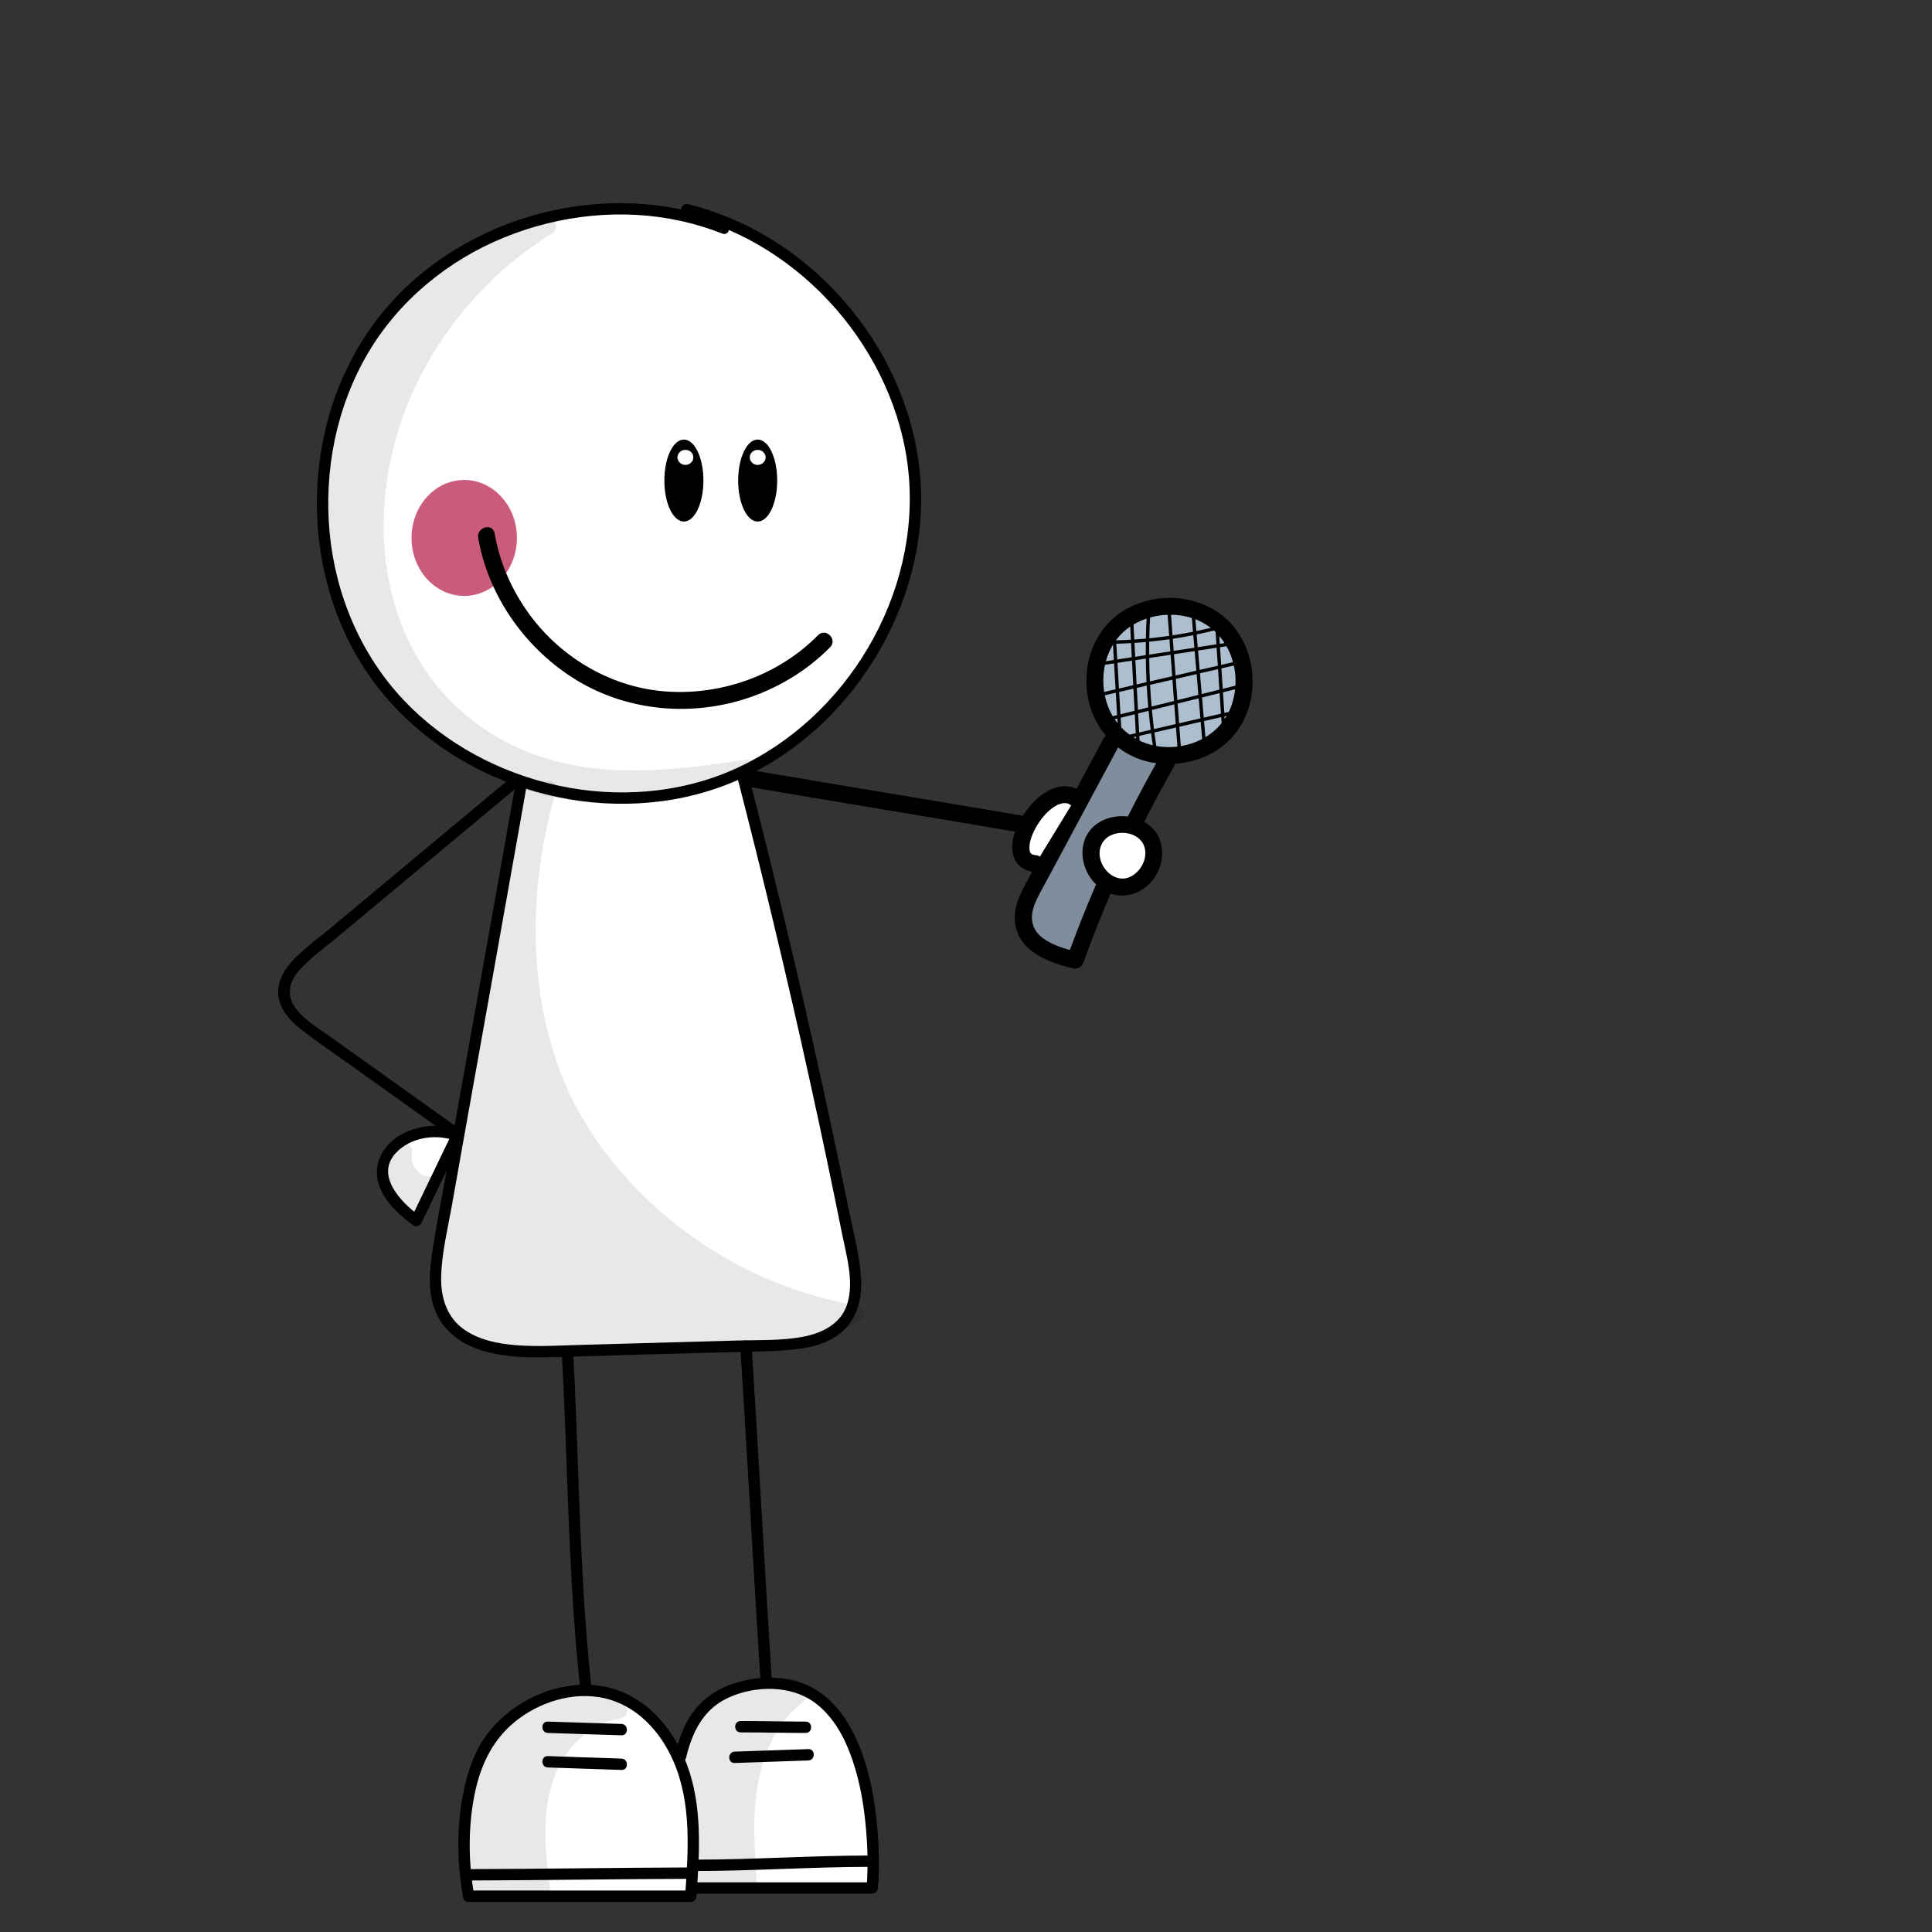 <?xml version="1.0" encoding="utf-8"?>
<!-- Generator: Adobe Adobe Illustrator 24.2.0, SVG Export Plug-In . SVG Version: 6.00 Build 0)  -->
<svg version="1.1" xmlns="http://www.w3.org/2000/svg" xmlns:xlink="http://www.w3.org/1999/xlink" x="0px" y="0px"
	 viewBox="0 0 1700.79 1700.79" style="enable-background:new 0 0 1700.79 1700.79;" xml:space="preserve">
<rect x="0" y="0" width="1700.79" height="1700.79" fill="#333333" stroke="none"/>
<style type="text/css">
	.st0{fill:#FFFFFF;}
	.st1{fill:#808D9C;}
	.st2{fill:#ADBECE;}
	.st3{fill:#D3E1EC;}
	.st4{fill:#CA5B7B;stroke:#CC5B7C;stroke-width:1.062;stroke-miterlimit:10;}
	.st5{stroke:#000000;stroke-width:0.834;stroke-miterlimit:10;}
	.st6{fill:#FFFFFF;stroke:#FFFFFF;stroke-width:0.228;stroke-miterlimit:10;}
	.st7{opacity:0.09;}
</style>
<g id="Ebene_1">
	<g id="Ebene_9">
		<g>
			<path class="st0" d="M606.34,1540.9c15.53-8.01,34.17,0.94,48.73,10.59c42.68,28.29,80.19,64.36,110.13,105.9
				c-49.59-4.07-99.5-4.11-149.09-0.12c-4.01-38.21-8.02-76.43-12.02-114.64"/>
			<g>
				<path class="st0" d="M608.87,1545.22c15.27-7.32,32.59,3.18,45.1,11.53c13.84,9.24,27.11,19.33,39.73,30.18
					c25.14,21.61,47.75,46.13,67.18,72.98c1.44-2.51,2.88-5.02,4.32-7.52c-49.61-4.02-99.47-4.06-149.09-0.12
					c1.67,1.67,3.33,3.33,5,5c-4.01-38.21-8.02-76.43-12.02-114.64c-0.66-6.34-10.67-6.4-10,0c4.01,38.21,8.02,76.43,12.02,114.64
					c0.26,2.52,2.08,5.23,5,5c49.62-3.94,99.48-3.89,149.09,0.12c3.61,0.29,6.48-4.54,4.32-7.52
					c-21.29-29.41-46.04-56.19-73.96-79.42c-13.76-11.44-28.21-22.67-43.6-31.84c-14.58-8.68-31.88-14.83-48.14-7.03
					C598.02,1539.36,603.08,1547.99,608.87,1545.22L608.87,1545.22z"/>
			</g>
		</g>
		<g>
			<path class="st0" d="M369.35,1063.91c11.66-18.23,19.95-38.6,24.34-59.79c-17.06-7.86-39.72,0.4-47.73,17.4
				c-8,17,0.07,39.73,16.99,47.87"/>
			<g>
				<path class="st0" d="M373.67,1066.43c11.83-18.7,20.25-39.35,24.84-60.99c0.42-1.96-0.23-4.74-2.3-5.65
					c-19.65-8.56-45.06-0.71-54.57,19.19c-9.35,19.58-0.49,44.93,18.79,54.71c5.73,2.9,10.79-5.72,5.05-8.63
					c-14.34-7.28-21.99-26-15.2-41.03c6.64-14.69,26.15-22.02,40.88-15.6c-0.77-1.88-1.53-3.76-2.3-5.65
					c-4.43,20.87-12.43,40.57-23.83,58.6C361.58,1066.84,370.23,1071.87,373.67,1066.43L373.67,1066.43z"/>
			</g>
		</g>
	</g>
	<g>
		<path class="st0" d="M458.54,691.92c-23.2,131.76-48.29,269.81-71.49,401.58c-3.8,21.6-7.29,45.22,3.48,64.32
			c17,30.13,58.56,32.87,93.14,31.91c64.93-1.81,129.85-3.63,194.78-5.44c24.62-0.69,53.08-3.37,66.89-23.76
			c11.48-16.95,8.02-39.51,4.02-59.59c-28.08-141.1-60.15-281.41-96.14-420.7"/>
		<g>
			<path d="M453.72,690.59c-16.4,93.15-33.17,186.23-49.79,279.34c-4.13,23.16-8.26,46.32-12.37,69.48
				c-3.96,22.32-8.54,44.64-11.62,67.1c-2.66,19.33-2.96,40.37,8.38,57.23c8.97,13.32,23.06,21.46,38.26,25.81
				c16.24,4.64,33.48,5.5,50.28,5.32c23.14-0.25,46.29-1.24,69.42-1.88c24.18-0.68,48.36-1.35,72.54-2.03
				c23.16-0.65,46.41-0.71,69.54-2.08c16.4-0.97,34.15-3.29,48.08-12.72c15.99-10.82,22.23-28.75,21.67-47.51
				c-0.64-21.41-6.68-42.92-10.94-63.82c-4.86-23.82-9.82-47.61-14.91-71.38c-20.05-93.79-41.87-187.21-65.43-280.18
				c-2.91-11.46-5.84-22.92-8.8-34.37c-1.61-6.23-11.26-3.59-9.64,2.66c23.16,89.69,44.72,179.78,64.62,270.25
				c9.88,44.91,19.36,89.91,28.43,134.99c3.86,19.19,10.33,40.82,4.69,60.27c-5.01,17.27-20.44,25.72-37,29.24
				c-19.04,4.05-39.16,3.22-58.51,3.76c-23.19,0.65-46.38,1.3-69.56,1.94c-23.19,0.65-46.38,1.3-69.56,1.94
				c-18.97,0.53-38.08,1.75-57.04,0.26c-15.67-1.23-32.13-4.39-45.33-13.41c-15.37-10.49-21.07-27.89-20.78-45.9
				c0.35-21.4,5.79-42.93,9.5-63.92c3.92-22.15,7.86-44.29,11.8-66.43c15.95-89.47,32.07-178.9,47.9-268.39
				c1.94-10.97,3.88-21.94,5.81-32.91C464.47,686.96,454.83,684.26,453.72,690.59L453.72,690.59z"/>
		</g>
	</g>
	<g>
		<g>
			<path d="M445.24,688.39c-51.91,43.28-103.82,86.55-155.73,129.83c-11.29,9.41-23.89,18.29-33.6,29.4
				c-8.16,9.34-13.48,21.23-9.89,33.72c3.47,12.07,13.46,20.81,23.14,28.09c12.69,9.55,25.86,18.52,38.79,27.75
				c30.81,21.99,61.63,43.97,92.44,65.96c-0.6-2.28-1.2-4.56-1.79-6.84c-12.13,25.21-24.26,50.41-36.39,75.62
				c2.28-0.6,4.56-1.2,6.84-1.79c-16.31-11.91-39.14-35.66-20.28-55.45c13.24-13.89,36.23-17.09,53.51-9.8
				c5.92,2.5,8.51-7.18,2.66-9.64c-17.03-7.18-38.17-4.88-53.79,4.81c-15.52,9.63-23.88,27.11-16.95,44.8
				c5.63,14.36,17.64,25.03,29.8,33.91c2.06,1.51,5.76,0.46,6.84-1.79c12.13-25.21,24.26-50.41,36.39-75.62
				c1.25-2.61,0.56-5.16-1.79-6.84c-25.72-18.35-51.45-36.71-77.17-55.06c-12.86-9.18-25.72-18.35-38.59-27.53
				c-10.46-7.46-22.86-14.66-30.24-25.52c-7.58-11.16-4.46-22.75,4.05-32.27c9.44-10.57,21.47-19.14,32.32-28.18
				c24.55-20.47,49.1-40.93,73.65-61.4c27.62-23.02,55.23-46.05,82.85-69.07C457.26,691.33,450.15,684.29,445.24,688.39
				L445.24,688.39z"/>
		</g>
	</g>
	<g>
		<g>
			<path d="M494.51,1189.28c4.27,78.28,5.26,156.71,10.74,234.93c1.51,21.55,3.38,43.08,5.8,64.55c0.71,6.32,10.72,6.4,10,0
				c-8.78-78.02-10.58-156.63-13.62-235.02c-0.83-21.49-1.75-42.98-2.92-64.46C504.16,1182.88,494.15,1182.84,494.51,1189.28
				L494.51,1189.28z"/>
		</g>
	</g>
	<g>
		<path class="st0" d="M637.22,200.81c-104.13-41.26-233.58-5.23-301.61,83.76s-68.93,223.17-2.29,313.21
			s195.03,128.42,300.22,89.95c105.2-38.46,178.52-150.42,171.99-262.24S713.3,211.11,604.49,184.56"/>
		<g>
			<path d="M638.55,195.99c-51.2-20.11-108.42-22.01-161.51-8.43c-52.92,13.54-102.46,42.72-137.84,84.61
				c-36.94,43.75-57.07,99.79-59.9,156.74c-2.83,56.96,11.69,115.43,43.7,162.9c30.84,45.75,76.87,79.63,128.45,98.56
				c51.37,18.85,108.64,22.8,161.73,8.95c54.18-14.13,102.23-47.38,136.91-91.07c34.79-43.83,56.88-97.73,60.37-153.76
				c3.45-55.33-12.78-110.68-42.87-156.99c-29.82-45.9-72.93-83.47-123.42-104.92c-12.44-5.29-25.23-9.6-38.36-12.84
				c-6.25-1.54-8.91,8.1-2.66,9.64c51.8,12.81,98.06,42.73,132.97,82.86c34.55,39.73,58.09,90,63.54,142.58
				c5.59,53.89-7.92,108.53-35.26,155.06c-27.24,46.35-68.09,84.77-117.25,106.96c-48.4,21.85-103.85,25.89-155.51,14.77
				c-51.4-11.07-99.78-36.82-136.08-75.08c-37.92-39.97-60.2-92.94-65.37-147.57c-5.17-54.66,5.96-111.08,34-158.51
				C351.42,264.4,394.56,229.1,443.95,209c48.84-19.88,103.67-25.87,155.34-14.52c12.48,2.74,24.71,6.49,36.6,11.16
				C641.89,207.98,644.49,198.32,638.55,195.99L638.55,195.99z"/>
		</g>
	</g>
	<g>
		<g>
			<path d="M651.64,1184.89c4.98,77.17,9.25,154.39,13.92,231.58c1.27,21.03,2.57,42.06,3.93,63.08c0.41,6.39,10.41,6.44,10,0
				c-4.98-77.17-9.25-154.39-13.92-231.58c-1.27-21.03-2.57-42.06-3.93-63.08C661.23,1178.5,651.22,1178.46,651.64,1184.89
				L651.64,1184.89z"/>
		</g>
	</g>
	<g>
		<path class="st0" d="M412.53,1669.26c-7.7-42.56-5.48-106.77,21.19-140.8s76.42-51.21,115.59-32.87
			c29.53,13.83,48.31,44.56,55.79,76.3s5.27,64.85,3.03,97.38"/>
		<g>
			<path d="M417.36,1667.93c-4.8-27-5.25-55.5-0.65-82.55c4.61-27.11,14.82-51.97,36.59-69.67c21.29-17.31,50.81-26.76,78.05-20.89
				c28.94,6.24,49.94,29.21,61.43,55.54c16.26,37.24,13.09,79.41,10.36,118.91c-0.44,6.42,9.56,6.4,10,0
				c2.66-38.48,5.42-78.98-8.4-115.83c-10.76-28.67-31.09-54.73-60.63-65.38c-28.56-10.29-61.22-3.72-86.38,12.23
				c-12.34,7.82-23.41,18.04-31.6,30.18c-8,11.86-13.08,25.69-16.44,39.52c-7.93,32.61-7.82,67.65-1.96,100.59
				C408.84,1676.92,418.48,1674.23,417.36,1667.93L417.36,1667.93z"/>
		</g>
	</g>
	<g>
		<g>
			<path d="M412.53,1674.26c65.2,0,130.4,0,195.6,0c6.43,0,6.45-10,0-10c-65.2,0-130.4,0-195.6,0
				C406.1,1664.26,406.09,1674.26,412.53,1674.26L412.53,1674.26z"/>
		</g>
	</g>
	<g>
		<g>
			<path d="M412.53,1655.44c65.64-0.18,131.27-1.3,196.91-1.48c6.43-0.02,6.45-10.02,0-10c-65.64,0.18-131.27,1.3-196.91,1.48
				C406.1,1645.46,406.09,1655.46,412.53,1655.44L412.53,1655.44z"/>
		</g>
	</g>
	<g>
		<g>
			<path d="M482.32,1555.94c21.59,0.73,43.17,1.46,64.76,2.19c6.44,0.22,6.43-9.78,0-10c-21.59-0.73-43.17-1.46-64.76-2.19
				C475.89,1545.72,475.89,1555.72,482.32,1555.94L482.32,1555.94z"/>
		</g>
	</g>
	<g>
		<g>
			<path d="M482.29,1525.56c21.59,0.69,43.17,1.38,64.76,2.07c6.44,0.21,6.43-9.79,0-10c-21.59-0.69-43.17-1.38-64.76-2.07
				C475.86,1515.36,475.86,1525.36,482.29,1525.56L482.29,1525.56z"/>
		</g>
	</g>
	<g>
		<path class="st0" d="M599.18,1545.9c6.54-27.32,19.48-60.62,75.31-63.72c92.89-5.17,96.8,137.91,93.38,179.9"/>
		<g>
			<path d="M604,1547.22c5.15-21.34,14.32-41.12,34.81-51.52c21.51-10.92,51.46-12.76,72.82-0.45
				c17.52,10.09,28.84,28.21,36.06,46.62c7.88,20.11,12.05,41.64,14.2,63.07c1.89,18.92,2.5,38.16,0.98,57.13
				c-0.51,6.42,9.49,6.38,10,0c1.42-17.74,0.95-35.7-0.63-53.41c-2.06-23.09-6.08-46.37-14.38-68.1
				c-7.87-20.6-19.86-40.58-38.91-52.59c-22.55-14.21-53.01-13.78-77.31-4.38c-13.78,5.33-25.45,14.24-33.62,26.6
				c-6.85,10.37-10.76,22.38-13.65,34.37C592.85,1550.82,602.49,1553.49,604,1547.22L604,1547.22z"/>
		</g>
	</g>
	<g>
		<g>
			<path d="M610.28,1667.07c51.87,0,103.74,0,155.61,0c6.43,0,6.45-10,0-10c-51.87,0-103.74,0-155.61,0
				C603.84,1657.07,603.83,1667.07,610.28,1667.07L610.28,1667.07z"/>
		</g>
	</g>
	<g>
		<g>
			<path d="M611.82,1647.11c51.39-0.04,102.69-3.62,154.07-3.66c6.43-0.01,6.45-10.01,0-10c-51.38,0.05-102.69,3.62-154.07,3.66
				C605.38,1637.11,605.37,1647.11,611.82,1647.11L611.82,1647.11z"/>
		</g>
	</g>
	<g>
		<g>
			<path d="M646.78,1552.01c21.59-0.74,43.17-1.49,64.76-2.23c6.42-0.22,6.45-10.22,0-10c-21.59,0.74-43.17,1.49-64.76,2.23
				C640.37,1542.23,640.34,1552.23,646.78,1552.01L646.78,1552.01z"/>
		</g>
	</g>
	<g>
		<g>
			<path d="M652.02,1525.05c19.07,0.02,38.13,0.5,57.19,0.51c6.43,0.01,6.44-9.99,0-10c-19.07-0.02-38.13-0.5-57.19-0.51
				C645.58,1515.05,645.57,1525.05,652.02,1525.05L652.02,1525.05z"/>
		</g>
	</g>
	<g>
		<g>
			<path d="M660.57,692.95c79.32,13.56,158.75,26.45,238.06,40.01c9.44,1.61,13.5-12.84,3.99-14.46
				c-79.32-13.56-158.75-26.45-238.06-40.01C655.12,676.87,651.06,691.32,660.57,692.95L660.57,692.95z"/>
		</g>
	</g>
	<g>
		<path class="st1" d="M977.75,654.3c-22.58,42.12-45.16,84.24-67.75,126.37c-5.4,10.08-10.98,21.16-8.94,32.41
			c3.51,19.4,26.3,27.58,45.48,32.16c21.77-60.39,48.8-118.89,80.68-174.61"/>
		<g>
			<path d="M971.27,650.51c-17.41,32.47-34.81,64.94-52.22,97.41c-4.39,8.19-8.78,16.38-13.17,24.57
				c-4.09,7.63-8.46,15.31-10.9,23.66c-4.12,14.07-0.68,28.71,10.34,38.58c10.85,9.72,25.33,14.36,39.23,17.72
				c4.17,1.01,7.81-1.32,9.23-5.24c21.62-59.8,48.4-117.6,79.92-172.82c4.79-8.4-8.16-15.96-12.95-7.57
				c-32.16,56.33-59.39,115.4-81.44,176.4c3.08-1.75,6.15-3.49,9.23-5.24c-10.58-2.56-21.81-5.63-30.65-12.25
				c-10.15-7.6-11.49-18.41-6.98-29.88c2.87-7.3,7.05-14.16,10.75-21.06c4.08-7.61,8.15-15.21,12.23-22.82
				c7.84-14.63,15.68-29.25,23.52-43.88c8.94-16.67,17.88-33.35,26.82-50.02C988.78,649.58,975.84,641.99,971.27,650.51
				L971.27,650.51z"/>
		</g>
	</g>
	<g id="Ebene_17">
		<g>
			<g>
				<path d="M1051.05,536.24c-16.7-4.69-35.09-2.32-50.22,6.11c-15.12,8.42-26.07,22.93-30.7,39.54
					c-2.59,9.28-3.14,19.04-1.55,28.54c0.32,1.9,3.21,1.09,2.89-0.8c-2.69-16.06,1.4-32.96,10.61-46.33
					c9.45-13.7,24.37-22.71,40.69-25.54c9.12-1.58,18.56-1.14,27.48,1.37C1052.11,539.66,1052.91,536.76,1051.05,536.24
					L1051.05,536.24z"/>
			</g>
		</g>
		<g>
			<g>
				<path d="M1053.61,541.47c-12.12-7.89-27.1-10.85-41.34-8.5c-13.32,2.2-25.54,9.45-34.19,19.77
					c-4.78,5.71-8.46,12.25-10.76,19.34c-0.6,1.84,2.3,2.63,2.89,0.8c3.86-11.87,11.95-22.25,22.4-29.06
					c11.19-7.29,24.86-10.09,38.05-7.97c7.64,1.23,14.96,3.99,21.45,8.22C1053.72,545.11,1055.22,542.52,1053.61,541.47
					L1053.61,541.47z"/>
			</g>
		</g>
	</g>
	<g>
		<path class="st2" d="M1052.43,541.29c-30.4-12.3-69.21,3.74-82.05,33.91c-12.84,30.17,2.5,69.26,32.44,82.64
			s69.3-1.27,83.21-30.96s-0.03-69.31-29.47-83.75"/>
		<g>
			<path d="M1052.83,539.85c-12.18-4.89-25.79-5.35-38.47-2.23c-12.67,3.11-24.58,9.8-33.6,19.27c-9.06,9.51-14.71,21.63-16.1,34.69
				c-1.39,12.97,1.38,26.28,7.23,37.9c5.81,11.53,14.91,21.56,26.31,27.76c11.54,6.28,24.95,8.22,37.89,6.44
				c12.93-1.78,25.33-7.24,35.33-15.62c9.96-8.34,17.17-19.7,20.01-32.42c2.83-12.69,1.58-26.17-3.01-38.29
				c-4.58-12.11-12.42-22.97-22.95-30.58c-2.58-1.87-5.31-3.51-8.17-4.92c-1.72-0.85-3.25,1.73-1.51,2.59
				c11.19,5.53,20.14,14.73,26.05,25.67c5.88,10.87,8.76,23.39,7.97,35.74c-0.79,12.45-5.62,24.34-13.91,33.68
				c-8.29,9.34-19.39,15.99-31.38,19.34c-11.91,3.33-24.77,3.4-36.53-0.59c-11.81-4.02-21.88-12.24-28.89-22.48
				c-7.03-10.28-11.23-22.55-11.74-35.02c-0.51-12.48,2.83-24.8,10.01-35.07c7.14-10.21,17.66-18,29.23-22.49
				c11.61-4.51,24.53-5.93,36.73-3.18c2.97,0.67,5.87,1.58,8.69,2.71C1053.83,543.46,1054.6,540.56,1052.83,539.85L1052.83,539.85z"
				/>
		</g>
	</g>
	<g id="Ebene_16">
		<g>
			<g>
				<path d="M1077.4,542.87c-23.51-19.08-56.97-21.65-83.77-7.84c-27.73,14.29-40.76,45.42-36.49,75.59
					c4.3,30.36,26.62,55.13,57.08,60.67c29.75,5.41,62.2-6.04,78.1-32.66c17.32-29.01,12.64-69.37-11.75-92.95
					c-6.94-6.71-17.56,3.88-10.61,10.61c17.48,16.9,22.12,43.92,13.54,66.37c-8.84,23.14-32.58,35.73-56.63,35.01
					c-24.94-0.75-46.12-16.43-53.07-40.55c-6.55-22.72-0.51-49.43,19.02-63.97c21.01-15.65,53.33-16.44,73.98,0.33
					c3.17,2.57,7.5,3.04,10.61,0C1080.07,550.87,1080.54,545.42,1077.4,542.87L1077.4,542.87z"/>
			</g>
		</g>
		<g>
			<path class="st0" d="M946.91,702.59c-27.41-18.93-69.71,55.61-35.26,57.67"/>
			<g>
				<path d="M950.7,696.12c-14.97-9.9-32.35,0.13-42.63,11.96c-9.89,11.38-20.32,29.46-15.96,45.17
					c2.56,9.22,10.42,13.81,19.54,14.52c9.63,0.75,9.58-14.26,0-15c-1.22-0.09,0.13,0.03-1.67-0.29c-0.43-0.11-0.86-0.24-1.28-0.39
					c0.7,0.32,0.82,0.37,0.34,0.13c-0.3-0.1-2.37-1.25-0.71-0.28c-0.25-0.15-2.19-2.01-0.73-0.56c-0.34-0.34-0.71-1.02-0.86-1.46
					c0.67,1.9-0.16-0.59-0.25-0.95c-0.15-0.67-0.31-1.76-0.16-0.45c-0.1-0.87-0.12-1.75-0.11-2.63c0.07-5.97,3.05-13.13,6.79-19.32
					c3.89-6.43,9.26-12.75,15.26-16.46c0.78-0.48,1.57-0.92,2.38-1.35c1.37-0.72,0.23-0.21,1.31-0.62c0.91-0.34,1.84-0.59,2.77-0.85
					c0.19-0.05,2.36-0.35,0.78-0.2c0.92-0.09,1.84-0.09,2.76-0.05c1.75,0.08-0.83-0.29,0.73,0.12c2.18,0.57,1.91,0.42,4.13,1.9
					C951.2,714.41,958.72,701.42,950.7,696.12L950.7,696.12z"/>
			</g>
		</g>
		<g>
			<path class="st0" d="M1012.31,738.2c-10.08-16.82-39-16.57-48.78,0.42c-9.79,16.99,4.5,42.13,24.11,42.41
				c19.6,0.28,34.61-24.44,25.32-41.7"/>
			<g>
				<path d="M1018.78,734.41c-15.48-24.42-59.68-20.5-65.29,10.07c-2.66,14.51,4.18,29.45,15.97,37.99
					c12.31,8.91,28.51,7.37,39.91-2.2c12.88-10.81,17.71-29.56,10.06-44.72c-4.35-8.62-17.3-1.03-12.95,7.57
					c5.02,9.95-0.95,22.82-10.11,28.08c-10.3,5.91-21.48-0.64-26.18-10.5c-4.72-9.89-1.91-21.5,8.73-25.8
					c9.1-3.68,21.44-1.56,26.92,7.09C1010.98,750.12,1023.97,742.6,1018.78,734.41L1018.78,734.41z"/>
			</g>
		</g>
		<g>
			<g>
				<path d="M979.66,566.77c23.99-0.44,47.94-3.03,71.47-7.74c6.64-1.33,13.24-2.83,19.81-4.49c1.87-0.47,1.08-3.37-0.8-2.89
					c-23,5.83-46.51,9.61-70.18,11.24c-6.76,0.47-13.52,0.76-20.29,0.88C977.73,563.8,977.73,566.8,979.66,566.77L979.66,566.77z"/>
			</g>
		</g>
		<g>
			<g>
				<path d="M971.54,585.4c28.81-4.4,57.62-8.8,86.43-13.21c8.13-1.24,16.25-2.48,24.38-3.72c1.9-0.29,1.09-3.18-0.8-2.89
					c-28.81,4.4-57.62,8.8-86.43,13.21c-8.13,1.24-16.25,2.48-24.38,3.72C968.84,582.8,969.64,585.69,971.54,585.4L971.54,585.4z"/>
			</g>
		</g>
		<g>
			<g>
				<path d="M967.84,613.16c31.96-7.37,63.92-14.75,95.88-22.12c9.09-2.1,18.17-4.19,27.26-6.29c1.88-0.43,1.08-3.33-0.8-2.89
					c-31.96,7.37-63.92,14.75-95.88,22.12c-9.09,2.1-18.17,4.19-27.26,6.29C965.17,610.7,965.96,613.59,967.84,613.16L967.84,613.16
					z"/>
			</g>
		</g>
		<g>
			<g>
				<path d="M977.15,634.2c30.05-7.49,60.1-14.97,90.16-22.46c8.4-2.09,16.8-4.19,25.21-6.28c1.87-0.47,1.08-3.36-0.8-2.89
					c-30.05,7.49-60.1,14.97-90.16,22.46c-8.4,2.09-16.8,4.19-25.21,6.28C974.48,631.77,975.27,634.66,977.15,634.2L977.15,634.2z"
					/>
			</g>
		</g>
		<g>
			<g>
				<path d="M994.69,649.73c24.4-5.6,48.81-11.2,73.21-16.8c6.89-1.58,13.78-3.16,20.67-4.74c1.88-0.43,1.08-3.32-0.8-2.89
					c-24.4,5.6-48.81,11.2-73.21,16.8c-6.89,1.58-13.78,3.16-20.67,4.74C992.01,647.26,992.81,650.16,994.69,649.73L994.69,649.73z"
					/>
			</g>
		</g>
		<g>
			<g>
				<path d="M994.8,549.03c1.43,27.24,2.85,54.48,4.28,81.73c0.4,7.64,0.8,15.28,1.2,22.92c0.1,1.92,3.1,1.93,3,0
					c-1.43-27.24-2.85-54.48-4.28-81.73c-0.4-7.64-0.8-15.28-1.2-22.92C997.7,547.11,994.7,547.09,994.8,549.03L994.8,549.03z"/>
			</g>
		</g>
		<g>
			<g>
				<path d="M979.09,555.97c1.43,24.23,2.85,48.46,4.28,72.69c0.4,6.8,0.8,13.61,1.2,20.41c0.11,1.92,3.11,1.93,3,0
					c-1.43-24.23-2.85-48.46-4.28-72.69c-0.4-6.8-0.8-13.61-1.2-20.41C981.98,554.05,978.97,554.04,979.09,555.97L979.09,555.97z"/>
			</g>
		</g>
		<g>
			<g>
				<path d="M1009.72,538.24c-2.01,32.64-1.19,65.44,2.48,97.94c1.03,9.07,2.27,18.11,3.73,27.12c0.31,1.9,3.2,1.09,2.89-0.8
					c-5.17-31.99-7.55-64.42-7.13-96.82c0.12-9.16,0.47-18.31,1.03-27.44C1012.84,536.31,1009.84,536.32,1009.72,538.24
					L1009.72,538.24z"/>
			</g>
		</g>
		<g>
			<g>
				<path d="M1027.67,538.22c2.39,32.18,4.78,64.35,7.17,96.53c0.68,9.12,1.36,18.24,2.03,27.37c0.14,1.91,3.14,1.93,3,0
					c-2.39-32.18-4.78-64.35-7.17-96.53c-0.68-9.12-1.36-18.24-2.03-27.37C1030.53,536.31,1027.53,536.29,1027.67,538.22
					L1027.67,538.22z"/>
			</g>
		</g>
		<g>
			<g>
				<path d="M1048.7,538.2c2.59,30.36,5.18,60.72,7.77,91.09c0.74,8.63,1.47,17.26,2.21,25.88c0.16,1.91,3.16,1.93,3,0
					c-2.59-30.36-5.18-60.72-7.77-91.09c-0.74-8.63-1.47-17.26-2.21-25.88C1051.54,536.29,1048.53,536.27,1048.7,538.2L1048.7,538.2
					z"/>
			</g>
		</g>
		<g>
			<path class="st3" d="M1071.24,550.55c2.05,31.29,4.1,62.59,6.16,93.88"/>
			<g>
				<path d="M1069.74,550.55c1.6,24.34,3.19,48.68,4.79,73.02c0.46,6.95,0.91,13.91,1.37,20.86c0.13,1.92,3.13,1.93,3,0
					c-1.6-24.34-3.19-48.68-4.79-73.02c-0.46-6.95-0.91-13.91-1.37-20.86C1072.62,548.63,1069.62,548.62,1069.74,550.55
					L1069.74,550.55z"/>
			</g>
		</g>
	</g>
	<g id="Ebene_10">
		<ellipse class="st4" cx="408.66" cy="473.56" rx="45.86" ry="50.51"/>
	</g>
	<g id="Ebene_11">
		<ellipse class="st5" cx="602.04" cy="423.04" rx="16.77" ry="35.66"/>
		<ellipse class="st5" cx="667.01" cy="423.04" rx="16.77" ry="35.66"/>
		<ellipse class="st6" cx="603.39" cy="402.64" rx="6.87" ry="6.5"/>
		<ellipse class="st6" cx="667.01" cy="402.64" rx="6.87" ry="6.5"/>
	</g>
	<g class="st7">
		<path d="M482.32,198.82C267.59,333.6,281.13,649.73,517.21,683.29c46.67,6.63,94.12,0.11,140.67-7.31
			c-187.24,80.37-383.05-46.76-367.23-276.34c6.37-92.52,89.42-169.51,185.79-199.41"/>
		<path d="M478.54,192.34c-45.16,28.46-83.77,66.91-111.19,112.8c-24.81,41.52-40.23,88.62-43.84,136.89
			c-3.34,44.54,3.98,90.1,23.52,130.41c19.27,39.75,51,72.82,90.15,93.36c21.82,11.45,45.51,19.18,69.76,23.4
			c40.6,7.07,81.63,4.19,122.22-1.38c10.26-1.41,20.49-2.99,30.72-4.62c-1.93-4.57-3.85-9.14-5.78-13.71
			c-46.89,20.01-99.48,28.3-150.02,20.04c-47.02-7.68-91.25-28.91-125.95-61.66c-37.17-35.08-61.69-81.28-73.07-130.89
			c-6.52-28.43-8.67-57.68-7.48-86.79c1.19-28.91,8.27-56.27,22.37-81.63c29.28-52.66,81.03-91.55,136.47-113.37
			c7.25-2.85,14.6-5.42,22.03-7.75c9.18-2.87,5.26-17.36-3.99-14.46c-60.98,19.09-118.06,55.94-155.22,108.56
			c-17.39,24.62-29.97,53.15-34.4,83.08c-4.57,30.88-3.22,63.1,1.48,93.88c8.23,53.98,30.97,105.68,67.78,146.29
			c34.05,37.56,79.52,64.19,128.84,75.8c52.39,12.33,107.77,7.91,158.32-10.08c6.9-2.45,13.68-5.19,20.41-8.06
			c3.42-1.46,4.36-6.3,3.07-9.37c-1.55-3.68-5.09-4.94-8.85-4.34c-65.67,10.45-135.16,18.03-197.86-9.5
			c-38.53-16.92-70.65-45.32-91.5-81.93c-20.66-36.27-29.55-78.25-28.75-119.78c0.86-45.07,13.05-89.74,33.98-129.58
			c23.17-44.12,56.87-82.43,97.45-111.35c5.53-3.94,11.17-7.7,16.91-11.32C494.26,200.16,486.74,187.17,478.54,192.34L478.54,192.34
			z"/>
	</g>
	<g class="st7">
		<path d="M482.32,694.58c-29.15,96.31-25.86,213.65,27.26,299.11S653.73,1140.06,753,1156.55c-34.72,21.29-78.1,16.98-118.68,20.5
			c-232.94,20.18-260.79,4.45-235.12-131.45c20.99-111.11,42.52-242.56,63.51-353.68"/>
		<g>
			<path d="M475.09,692.58c-23.64,78.65-26.53,166.83,0.09,245.14c25.81,75.91,82.85,139.24,151.21,179.96
				c38.26,22.79,80.69,38.69,124.62,46.1c-0.6-4.57-1.19-9.14-1.79-13.71c-31.7,19.06-70.13,16.6-105.68,18.8
				c-33.27,2.06-66.41,5.55-99.73,7.01c-23.63,1.04-47.42,1.57-71.01-0.38c-9.03-0.75-15.86-1.59-24.81-3.54
				c-3.7-0.81-7.37-1.75-10.97-2.89c-1.62-0.51-3.23-1.06-4.82-1.66c-0.67-0.25-1.34-0.52-2.01-0.78c-1.47-0.59,0.51,0.27-1.24-0.54
				c-2.82-1.31-5.58-2.73-8.21-4.39c-1.2-0.76-2.37-1.58-3.52-2.41c-0.04-0.03,0.79,0.68-0.34-0.27c-0.66-0.55-1.32-1.1-1.95-1.67
				c-2-1.8-3.83-3.77-5.52-5.86c1.32,1.63-1.04-1.49-1.46-2.13c-0.78-1.2-1.51-2.43-2.18-3.69c-0.65-1.21-1.23-2.44-1.79-3.69
				c-0.02-0.04,0.37,1.02-0.14-0.38c-0.31-0.83-0.62-1.65-0.91-2.49c-0.95-2.79-1.7-5.65-2.3-8.54c-0.31-1.53-0.57-3.07-0.81-4.61
				c-0.2-1.25,0.09,1.13-0.13-1c-0.1-0.93-0.2-1.85-0.28-2.78c-0.32-3.6-0.47-7.21-0.49-10.82c-0.11-17.97,2.38-34.67,5.39-51.99
				c6-34.59,12.76-69.06,18.92-103.63c13.94-78.25,27.25-156.61,41.68-234.78c1.66-9.02,3.35-18.03,5.05-27.04
				c1.78-9.43-12.67-13.48-14.46-3.99c-14.98,79.36-28.54,158.97-42.59,238.49c-6.85,38.76-13.85,77.5-21.11,116.19
				c-3.64,19.44-6.97,39.15-7.74,58.95c-1.06,27.39,4.55,55.71,29.35,71.23c12.97,8.11,28.44,11.79,43.42,13.9
				c22.39,3.16,45.07,3.39,67.63,2.86c31.88-0.76,63.71-3.14,95.48-5.77c18.87-1.57,37.7-2.47,56.61-3.42
				c18.56-0.94,37.46-2.53,55.28-8.15c8.72-2.75,17.14-6.46,24.97-11.17c5.08-3.06,4.86-12.59-1.79-13.71
				c-75.5-12.72-145.68-50.72-198.12-106.45c-26.4-28.05-48.6-60.57-62.64-96.56c-14.49-37.15-21.48-76.89-22.56-116.67
				c-1.21-44.98,4.93-89.99,17.88-133.07C492.34,687.31,477.87,683.35,475.09,692.58L475.09,692.58z"/>
		</g>
	</g>
	<g class="st7">
		<path d="M355.36,1013.3c-3.44,13.56,7.58,28.87,21.53,29.91c-2.87,7.71-5.74,15.41-8.61,23.12
			c-21.2-11.04-33.97-31.75-18.97-50.36"/>
		<g>
			<path d="M348.13,1011.3c-4.19,19.07,9.59,37.35,28.77,39.41c-2.41-3.16-4.82-6.33-7.23-9.49c-2.87,7.71-5.74,15.41-8.61,23.12
				c3.67-1.49,7.34-2.99,11.02-4.48c-7.97-4.27-15.85-10.07-19.81-18.47c-3.68-7.82-1.55-15.05,3.52-21.62
				c2.49-3.23,0.47-8.37-2.69-10.26c-3.85-2.3-7.8-0.5-10.26,2.69c-7.65,9.92-9.62,22.5-4.72,34.1
				c4.99,11.82,15.28,20.57,26.39,26.52c4.56,2.44,9.3,0.13,11.02-4.48c2.87-7.71,5.74-15.41,8.61-23.12
				c1.87-5.02-2.85-9.02-7.23-9.49c-9.26-0.99-16.25-11.55-14.3-20.42C364.66,1005.88,350.2,1001.86,348.13,1011.3L348.13,1011.3z"
				/>
		</g>
	</g>
	<g class="st7">
		<path d="M544.54,1505.81c-31.88,3.81-56.62,32.01-65.86,62.76s-5.98,63.72-1.66,95.53c-19.45,1.1-38.89,2.2-58.34,3.3
			c-9.01-41.69-6.74-87.63,15.96-123.74s69.01-58.92,109.63-45.89"/>
		<g>
			<path d="M544.54,1498.31c-31.44,4.13-56,27.16-68.38,55.6c-15.4,35.39-11.4,75.01-6.38,112.18c2.41-3.16,4.82-6.33,7.23-9.49
				c-19.45,1.1-38.89,2.2-58.34,3.3c2.41,1.84,4.82,3.67,7.23,5.51c-6.99-32.9-7.04-68.41,5.85-99.93
				c11.36-27.78,34.16-50.55,62.99-59.76c15.56-4.97,31.86-5.57,47.51-0.71c9.24,2.87,13.19-11.61,3.99-14.46
				c-32.4-10.06-66.98,0.37-92.85,21.04c-28.51,22.77-42.83,57.91-46.3,93.52c-2.1,21.49-0.12,43.23,4.35,64.3
				c0.65,3.05,4.11,5.68,7.23,5.51c19.45-1.1,38.89-2.2,58.34-3.3c5.36-0.3,7.9-4.52,7.23-9.49c-4.42-32.71-8.15-68.3,4.51-99.73
				c9.41-23.34,29.7-45.64,55.78-49.07c4.02-0.53,7.5-3.07,7.5-7.5C552.04,1502.17,548.58,1497.78,544.54,1498.31L544.54,1498.31z"
				/>
		</g>
	</g>
	<g class="st7">
		<path d="M703.4,1491.66c-24.1,17.6-37.91,46.54-43.32,75.89c-5.42,29.35-3.35,59.49-1.27,89.26c-14.62,0.04-29.24,0.07-43.86,0.11
			c10.11-22.99,3.23-49.43-2.41-73.9c-5.64-24.47-9.22-52.52,5.78-72.66c17.43-23.42,51.21-25.25,80.4-24.93"/>
		<g>
			<path d="M699.62,1485.19c-23.09,17.19-37.6,42.71-44.58,70.36c-8.36,33.09-6.08,67.59-3.72,101.26c2.5-2.5,5-5,7.5-7.5
				c-14.62,0.04-29.24,0.07-43.86,0.11c2.41,3.16,4.82,6.33,7.23,9.49c13.51-32.06-1.99-65.14-6.07-97.33
				c-1.82-14.33-1.79-30.07,5.7-42.91c6.57-11.28,17.9-17.92,30.19-21.39c15.15-4.28,31.09-4.5,46.72-4.35
				c9.65,0.09,9.66-14.91,0-15c-28.16-0.27-62.15,0.97-82.6,23.37c-23.87,26.15-15.42,63.1-8.43,94.06
				c4.44,19.69,8.14,40.31,0.03,59.57c-1.94,4.6,2.87,9.5,7.23,9.49c14.62-0.04,29.24-0.07,43.86-0.11c3.84-0.01,7.78-3.43,7.5-7.5
				c-2.19-31.24-4.68-63.39,2.44-94.2c5.7-24.65,17.74-49.06,38.43-64.47c3.27-2.44,4.85-6.46,2.69-10.26
				C708.05,1484.65,702.86,1482.78,699.62,1485.19L699.62,1485.19z"/>
		</g>
	</g>
</g>
<g id="Ebene_2">
	<g>
		<g>
			<path d="M420.96,473.5c8.76,50.3,40.18,95.48,82.96,122.99c44.5,28.61,100.26,34.8,150.58,19.23
				c28.69-8.88,55.16-24.54,76.28-45.94c6.79-6.88-3.81-17.49-10.61-10.61c-34.59,35.05-84.34,52.93-133.32,49.6
				c-47.57-3.23-91.86-28.91-120.15-67.06c-15.87-21.4-26.7-45.93-31.28-72.2C433.77,460.02,419.32,464.05,420.96,473.5
				L420.96,473.5z"/>
		</g>
	</g>
</g>
</svg>
